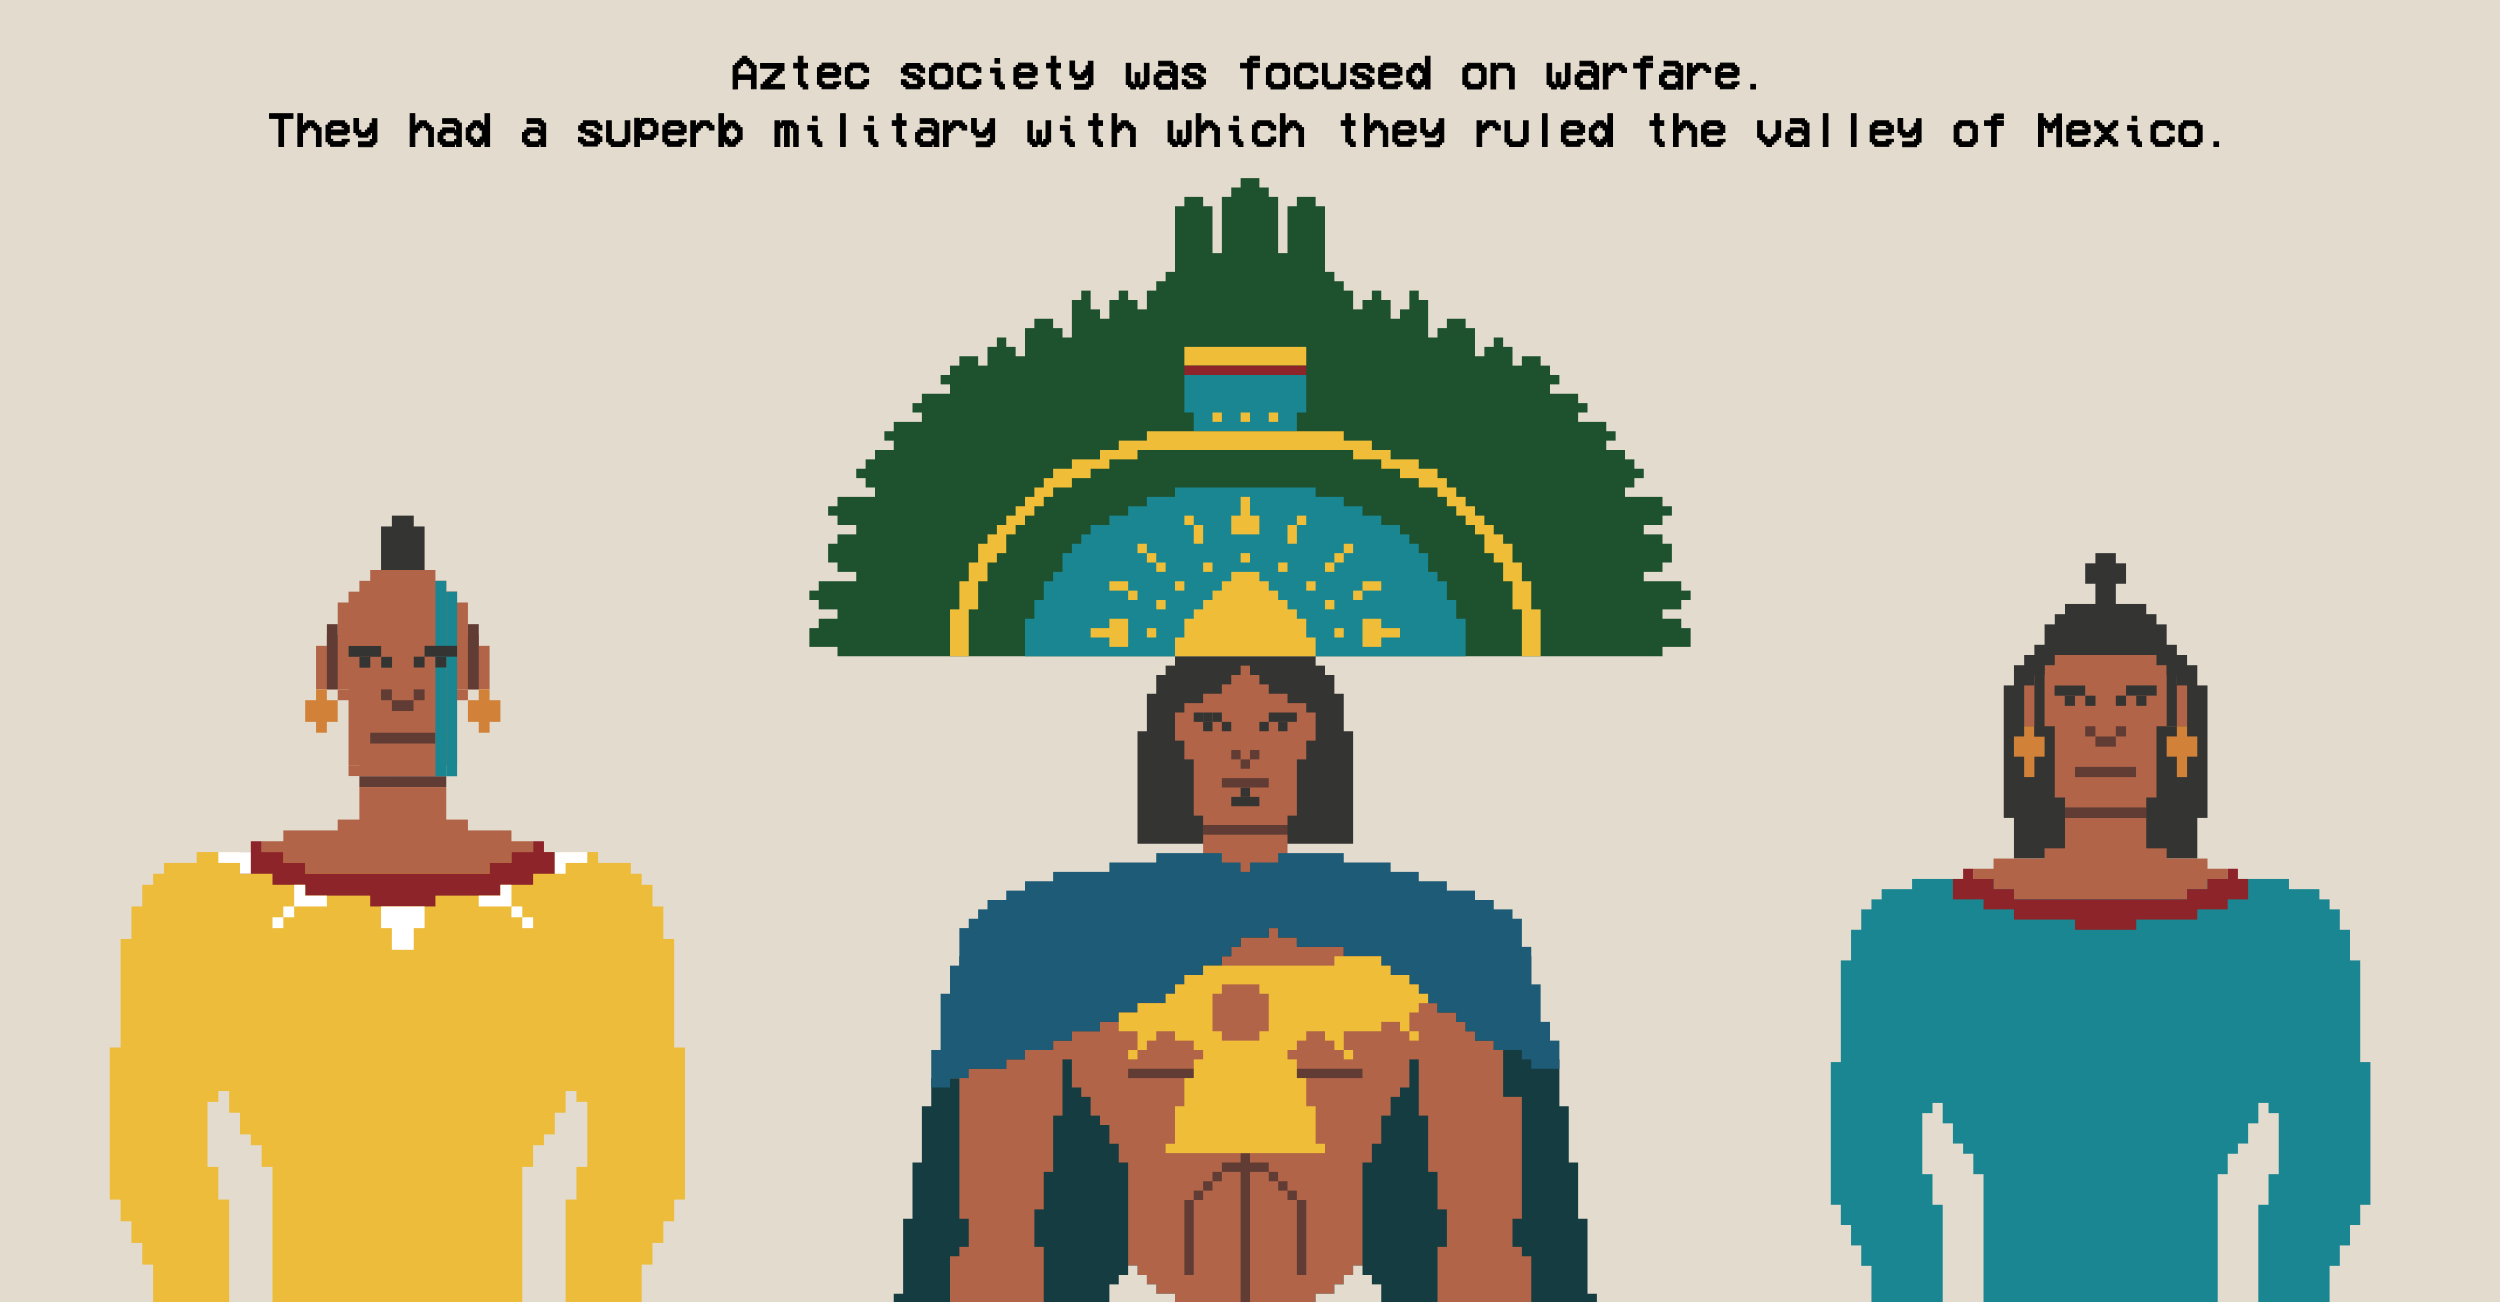 <?xml version="1.0" encoding="utf-8"?>
<!-- Generator: Adobe Illustrator 25.2.3, SVG Export Plug-In . SVG Version: 6.00 Build 0)  -->
<svg version="1.1" xmlns="http://www.w3.org/2000/svg" xmlns:xlink="http://www.w3.org/1999/xlink" x="0px" y="0px"
	 viewBox="0 0 1200 625" style="enable-background:new 0 0 1200 625;" xml:space="preserve">
<style type="text/css">
	.st0{opacity:0.41;}
	.st1{opacity:0.46;}
	.st2{fill:#A8B4A5;}
	.st3{fill:#D18238;}
	.st4{fill:#DD5832;}
	.st5{fill:#EFBD38;}
	.st6{fill:#E3DBCE;}
	.st7{fill:#D9CEB8;}
	.st8{fill:#343533;}
	.st9{fill:#B16447;}
	.st10{fill:#BAB1A1;}
	.st11{fill:#1D5B76;}
	.st12{fill:#8C2429;}
	.st13{fill:#77736A;}
	.st14{fill:#198691;}
	.st15{fill:#613C34;}
	.st16{fill:#EDBC3A;}
	.st17{fill:#FFFFFF;}
	.st18{clip-path:url(#SVGID_2_);fill:#E3DBCE;}
	.st19{clip-path:url(#SVGID_2_);fill:#B16447;}
	.st20{clip-path:url(#SVGID_2_);}
	.st21{fill:#153C41;}
	.st22{fill:#1E512E;}
	.st23{clip-path:url(#SVGID_2_);fill:#613C34;}
	.st24{fill:#41B5B1;}
	.st25{fill:#633D34;}
	.st26{fill:#BE2830;}
	.st27{fill:#E3963A;}
	.st28{clip-path:url(#SVGID_4_);}
	.st29{fill:#9CA051;}
	.st30{fill:#314C2C;}
	.st31{fill:#BF3E3B;}
	.st32{stroke:#000000;stroke-width:0.5;stroke-miterlimit:10;}
	.st33{fill:#38874B;}
	.st34{fill:#296D3C;}
</style>
<g id="Layer_1">
</g>
<g id="Layer_5">
</g>
<g id="Layer_2">
</g>
<g id="Layer_3">
	<g>
		<defs>
			<rect id="SVGID_1_" x="-0.5" width="1201.5" height="625.5"/>
		</defs>
		<clipPath id="SVGID_2_">
			<use xlink:href="#SVGID_1_"  style="overflow:visible;"/>
		</clipPath>
		<rect class="st18" width="1200" height="625"/>
		<rect x="710.5" y="467.5" class="st19" width="9" height="36"/>
		<g class="st20">
			<polygon class="st21" points="762,621 762,585 757.5,585 757.5,558 753,558 753,531 748.5,531 748.5,526.5 748.5,517.5 
				748.5,508.5 735,508.5 735,459 699,459 699,445.5 496.5,445.5 496.5,459 460.5,459 460.5,517.5 451.5,517.5 447,517.5 447,531 
				442.5,531 442.5,558 438,558 438,585 433.5,585 433.5,621 429,621 429,639 429,661.5 433.5,661.5 438,661.5 442.5,661.5 
				447,661.5 451.5,661.5 541.5,661.5 564,661.5 631.5,661.5 649.5,661.5 744,661.5 748.5,661.5 753,661.5 757.5,661.5 762,661.5 
				766.5,661.5 766.5,639 766.5,621 			"/>
			<polygon class="st9" points="730.5,603 730.5,598.5 726,598.5 726,585 730.5,585 730.5,526.5 726,526.5 721.5,526.5 721.5,504 
				717,504 717,499.5 708,499.5 708,495 703.5,495 703.5,490.5 699,490.5 699,486 690,486 690,481.5 685.5,481.5 685.5,477 681,477 
				681,472.5 676.5,472.5 676.5,468 667.5,468 667.5,463.5 663,463.5 663,459 645,459 645,454.5 622.5,454.5 622.5,450 613.5,450 
				613.5,445.5 609,445.5 609,450 600,450 595.5,450 595.5,454.5 591,454.5 591,459 586.5,459 586.5,463.5 582,463.5 577.5,463.5 
				577.5,468 573,468 568.5,468 568.5,472.5 564,472.5 564,477 559.5,477 559.5,481.5 555,481.5 550.5,481.5 546,481.5 546,486 
				541.5,486 537,486 537,490.5 532.5,490.5 528,490.5 528,495 523.5,495 519,495 514.5,495 514.5,499.5 505.5,499.5 505.5,504 
				501,504 496.5,504 492,504 492,508.5 487.5,508.5 483,508.5 483,513 478.5,513 474,513 469.5,513 465,513 460.5,513 460.5,526.5 
				460.5,535.5 460.5,585 465,585 465,598.5 460.5,598.5 460.5,603 456,603 456,652.5 456,657 456,661.5 496.5,661.5 496.5,657 
				496.5,652.5 496.5,648 501,648 501,598.5 496.5,598.5 496.5,585 496.5,580.5 501,580.5 501,562.5 505.5,562.5 505.5,535.5 
				510,535.5 510,531 510,522 510,517.5 510,508.5 514.5,508.5 514.5,517.5 514.5,522 519,522 519,526.5 523.5,526.5 523.5,531 
				523.5,535.5 528,535.5 528,540 532.5,540 532.5,544.5 532.5,549 537,549 537,553.5 537,558 541.5,558 541.5,607.5 546,607.5 
				546,612 550.5,612 550.5,616.5 555,616.5 555,621 564,621 564,625.5 568.5,625.5 568.5,630 573,630 573,634.5 627,634.5 627,630 
				631.5,630 631.5,625.5 631.5,621 640.5,621 640.5,616.5 645,616.5 645,612 649.5,612 649.5,607.5 654,607.5 654,558 658.5,558 
				658.5,553.5 658.5,549 663,549 663,544.5 663,540 663,535.5 667.5,535.5 667.5,531 667.5,526.5 672,526.5 672,522 676.5,522 
				676.5,517.5 676.5,508.5 681,508.5 681,517.5 681,522 681,531 681,535.5 685.5,535.5 685.5,562.5 690,562.5 690,580.5 
				694.5,580.5 694.5,585 694.5,598.5 690,598.5 690,648 694.5,648 694.5,652.5 694.5,657 694.5,661.5 735,661.5 735,657 735,652.5 
				735,603 			"/>
			<polygon class="st22" points="807,292.5 807,288 811.5,288 811.5,283.5 807,283.5 807,279 789,279 789,274.5 798,274.5 798,270 
				802.5,270 802.5,265.5 802.5,261 798,261 798,256.5 789,256.5 789,252 798,252 798,247.5 802.5,247.5 802.5,243 798,243 
				798,238.5 793.5,238.5 789,238.5 780,238.5 780,234 784.5,234 784.5,229.5 789,229.5 789,225 784.5,225 784.5,220.5 780,220.5 
				780,216 771,216 771,211.5 775.5,211.5 775.5,207 771,207 771,202.5 766.5,202.5 762,202.5 757.5,202.5 757.5,198 762,198 
				762,193.5 757.5,193.5 757.5,189 748.5,189 744,189 744,184.5 748.5,184.5 748.5,180 744,180 744,175.5 739.5,175.5 739.5,171 
				735,171 730.5,171 730.5,175.5 726,175.5 726,166.5 721.5,166.5 721.5,162 717,162 717,166.5 712.5,166.5 712.5,171 708,171 
				708,166.5 708,157.5 703.5,157.5 703.5,153 699,153 694.5,153 694.5,157.5 690,157.5 690,162 685.5,162 685.5,153 685.5,148.5 
				685.5,144 681,144 681,139.5 676.5,139.5 676.5,148.5 672,148.5 672,153 667.5,153 667.5,144 663,144 663,139.5 658.5,139.5 
				658.5,144 654,144 654,148.5 649.5,148.5 649.5,139.5 645,139.5 645,135 640.5,135 640.5,130.5 636,130.5 636,99 631.5,99 
				631.5,94.5 627,94.5 622.5,94.5 622.5,99 618,99 618,103.5 618,108 618,121.5 613.5,121.5 613.5,94.5 609,94.5 609,90 604.5,90 
				604.5,85.5 600,85.5 595.5,85.5 595.5,90 591,90 591,94.5 586.5,94.5 586.5,121.5 582,121.5 582,108 582,103.5 582,99 577.5,99 
				577.5,94.5 573,94.5 568.5,94.5 568.5,99 564,99 564,130.5 559.5,130.5 559.5,135 555,135 555,139.5 550.5,139.5 550.5,148.5 
				546,148.5 546,144 541.5,144 541.5,139.5 537,139.5 537,144 532.5,144 532.5,153 528,153 528,148.5 523.5,148.5 523.5,139.5 
				519,139.5 519,144 514.5,144 514.5,148.5 514.5,153 514.5,162 510,162 510,157.5 505.5,157.5 505.5,153 501,153 496.5,153 
				496.5,157.5 492,157.5 492,166.5 492,171 487.5,171 487.5,166.5 483,166.5 483,162 478.5,162 478.5,166.5 474,166.5 474,175.5 
				469.5,175.5 469.5,171 465,171 460.5,171 460.5,175.5 456,175.5 456,180 451.5,180 451.5,184.5 456,184.5 456,189 451.5,189 
				442.5,189 442.5,193.5 438,193.5 438,198 442.5,198 442.5,202.5 438,202.5 433.5,202.5 429,202.5 429,207 424.5,207 424.5,211.5 
				429,211.5 429,216 420,216 420,220.5 415.5,220.5 415.5,225 411,225 411,229.5 415.5,229.5 415.5,234 420,234 420,238.5 
				411,238.5 406.5,238.5 402,238.5 402,243 397.5,243 397.5,247.5 402,247.5 402,252 411,252 411,256.5 402,256.5 402,261 
				397.5,261 397.5,265.5 397.5,270 402,270 402,274.5 411,274.5 411,279 393,279 393,283.5 388.5,283.5 388.5,288 393,288 
				393,292.5 402,292.5 402,297 393,297 393,301.5 388.5,301.5 388.5,306 388.5,310.5 402,310.5 402,315 519,315 546,315 600,315 
				654,315 681,315 798,315 798,310.5 811.5,310.5 811.5,306 811.5,301.5 807,301.5 807,297 798,297 798,292.5 			"/>
			<polygon class="st14" points="699,297 699,288 694.5,288 694.5,283.5 694.5,279 690,279 690,274.5 685.5,274.5 685.5,265.5 
				681,265.5 681,261 676.5,261 676.5,256.5 672,256.5 672,252 663,252 663,247.5 658.5,247.5 654,247.5 654,243 645,243 645,238.5 
				631.5,238.5 631.5,234 622.5,234 618,234 600,234 595.5,234 577.5,234 573,234 564,234 564,238.5 550.5,238.5 550.5,243 
				541.5,243 541.5,247.5 537,247.5 532.5,247.5 532.5,252 523.5,252 523.5,256.5 519,256.5 519,261 514.5,261 514.5,265.5 
				510,265.5 510,274.5 505.5,274.5 505.5,279 501,279 501,283.5 501,288 496.5,288 496.5,297 492,297 492,306 492,310.5 492,315 
				595.5,315 600,315 703.5,315 703.5,310.5 703.5,306 703.5,297 			"/>
			<polygon class="st8" points="645,351 645,333 640.5,333 640.5,324 636,324 636,319.5 631.5,319.5 631.5,315 600,315 595.5,315 
				564,315 564,319.5 559.5,319.5 559.5,324 555,324 555,333 550.5,333 550.5,351 546,351 546,360 546,369 546,405 550.5,405 
				555,405 631.5,405 645,405 649.5,405 649.5,369 649.5,360 649.5,351 			"/>
			<rect x="577.5" y="400.5" class="st9" width="40.5" height="31.5"/>
			<polygon class="st9" points="627,342 627,337.5 622.5,337.5 618,337.5 618,333 609,333 609,328.5 604.5,328.5 604.5,324 600,324 
				600,319.5 595.5,319.5 595.5,324 591,324 591,328.5 586.5,328.5 586.5,333 577.5,333 577.5,337.5 573,337.5 568.5,337.5 
				568.5,342 564,342 564,355.5 568.5,355.5 568.5,364.5 573,364.5 573,391.5 577.5,391.5 577.5,396 618,396 618,391.5 622.5,391.5 
				622.5,364.5 627,364.5 627,355.5 631.5,355.5 631.5,342 			"/>
			<rect x="577.5" y="346.5" class="st8" width="4.5" height="4.5"/>
			<rect x="573" y="342" class="st8" width="4.5" height="4.5"/>
			<rect x="582" y="342" class="st8" width="4.5" height="4.5"/>
			<rect x="586.5" y="346.5" class="st8" width="4.5" height="4.5"/>
			<rect x="577.5" y="342" class="st8" width="4.5" height="4.5"/>
			<rect x="604.5" y="346.5" class="st8" width="4.5" height="4.5"/>
			<rect x="609" y="342" class="st8" width="13.5" height="4.5"/>
			<rect x="613.5" y="346.5" class="st8" width="4.5" height="4.5"/>
			<rect x="591" y="382.5" class="st8" width="13.5" height="4.5"/>
			<rect x="595.5" y="378" class="st8" width="4.5" height="4.5"/>
			<rect x="586.5" y="373.5" class="st15" width="22.5" height="4.5"/>
			<rect x="591" y="360" class="st15" width="4.5" height="4.5"/>
			<rect x="595.5" y="364.5" class="st15" width="4.5" height="4.5"/>
			<rect x="600" y="360" class="st15" width="4.5" height="4.5"/>
			<g>
				<rect x="564" y="279" class="st5" width="4.5" height="4.5"/>
				<rect x="550.5" y="301.5" class="st5" width="4.5" height="4.5"/>
				<polygon class="st5" points="532.5,301.5 523.5,301.5 523.5,306 532.5,306 532.5,310.5 541.5,310.5 541.5,297 532.5,297 				"/>
				<rect x="555" y="288" class="st5" width="4.5" height="4.5"/>
				<rect x="577.5" y="270" class="st5" width="4.5" height="4.5"/>
				<rect x="541.5" y="283.5" class="st5" width="4.5" height="4.5"/>
				<polygon class="st5" points="537,279 532.5,279 532.5,283.5 537,283.5 541.5,283.5 541.5,279 				"/>
				<rect x="546" y="261" class="st5" width="4.5" height="4.5"/>
				<rect x="550.5" y="265.5" class="st5" width="4.5" height="4.5"/>
				<rect x="555" y="270" class="st5" width="4.5" height="4.5"/>
				<polygon class="st5" points="573,261 577.5,261 577.5,256.5 577.5,252 573,252 573,256.5 				"/>
				<polygon class="st5" points="627,301.5 627,297 622.5,297 622.5,292.5 618,292.5 618,288 613.5,288 613.5,283.5 609,283.5 
					609,279 604.5,279 604.5,274.5 600,274.5 595.5,274.5 591,274.5 591,279 586.5,279 586.5,283.5 582,283.5 582,288 577.5,288 
					577.5,292.5 573,292.5 573,297 568.5,297 568.5,301.5 568.5,306 564,306 564,315 631.5,315 631.5,306 627,306 				"/>
				<rect x="595.5" y="265.5" class="st5" width="4.5" height="4.5"/>
				<polygon class="st5" points="600,256.5 604.5,256.5 604.5,252 604.5,247.5 600,247.5 600,238.5 595.5,238.5 595.5,247.5 
					591,247.5 591,252 591,256.5 595.5,256.5 				"/>
				<rect x="568.5" y="247.5" class="st5" width="4.5" height="4.5"/>
				<rect x="622.5" y="247.5" class="st5" width="4.5" height="4.5"/>
				<rect x="627" y="279" class="st5" width="4.5" height="4.5"/>
				<rect x="640.5" y="301.5" class="st5" width="4.5" height="4.5"/>
				<polygon class="st5" points="663,301.5 663,297 654,297 654,310.5 663,310.5 663,306 672,306 672,301.5 				"/>
				<rect x="636" y="288" class="st5" width="4.5" height="4.5"/>
				<rect x="613.5" y="270" class="st5" width="4.5" height="4.5"/>
				<rect x="649.5" y="283.5" class="st5" width="4.5" height="4.5"/>
				<polygon class="st5" points="663,283.5 663,279 658.5,279 654,279 654,283.5 658.5,283.5 				"/>
				<rect x="645" y="261" class="st5" width="4.5" height="4.5"/>
				<rect x="640.5" y="265.5" class="st5" width="4.5" height="4.5"/>
				<rect x="636" y="270" class="st5" width="4.5" height="4.5"/>
				<polygon class="st5" points="622.5,256.5 622.5,252 618,252 618,256.5 618,261 622.5,261 				"/>
			</g>
			<polygon class="st14" points="568.5,180 568.5,198 573,198 573,207 622.5,207 622.5,198 627,198 627,180 			"/>
			<rect x="582" y="198" class="st5" width="4.5" height="4.5"/>
			<rect x="595.5" y="198" class="st5" width="4.5" height="4.5"/>
			<rect x="609" y="198" class="st5" width="4.5" height="4.5"/>
			<rect x="568.5" y="166.5" class="st5" width="58.5" height="9"/>
			<rect x="568.5" y="175.5" class="st12" width="58.5" height="4.5"/>
			<polygon class="st5" points="735,292.5 735,283.5 735,279 730.5,279 730.5,270 726,270 726,265.5 726,261 721.5,261 721.5,256.5 
				717,256.5 717,252 712.5,252 712.5,247.5 708,247.5 708,243 703.5,243 703.5,238.5 699,238.5 699,234 694.5,234 694.5,229.5 
				690,229.5 690,225 685.5,225 681,225 681,220.5 667.5,220.5 667.5,216 658.5,216 658.5,211.5 645,211.5 645,207 636,207 627,207 
				622.5,207 613.5,207 582,207 573,207 568.5,207 559.5,207 550.5,207 550.5,211.5 537,211.5 537,216 528,216 528,220.5 
				514.5,220.5 514.5,225 510,225 505.5,225 505.5,229.5 501,229.5 501,234 496.5,234 496.5,238.5 492,238.5 492,243 487.5,243 
				487.5,247.5 483,247.5 483,252 478.5,252 478.5,256.5 474,256.5 474,261 469.5,261 469.5,265.5 469.5,270 465,270 465,279 
				460.5,279 460.5,283.5 460.5,292.5 456,292.5 456,297 456,315 460.5,315 465,315 465,306 465,292.5 469.5,292.5 469.5,288 
				469.5,283.5 469.5,279 474,279 474,270 478.5,270 478.5,265.5 483,265.5 483,256.5 487.5,256.5 487.5,252 492,252 492,247.5 
				496.5,247.5 496.5,243 501,243 501,238.5 505.5,238.5 505.5,234 510,234 514.5,234 514.5,229.5 523.5,229.5 523.5,225 532.5,225 
				532.5,220.5 546,220.5 546,216 564,216 573,216 622.5,216 631.5,216 649.5,216 649.5,220.5 663,220.5 663,225 672,225 672,229.5 
				681,229.5 681,234 685.5,234 690,234 690,238.5 694.5,238.5 694.5,243 699,243 699,247.5 703.5,247.5 703.5,252 708,252 
				708,256.5 712.5,256.5 712.5,265.5 717,265.5 717,270 721.5,270 721.5,279 726,279 726,283.5 726,288 726,292.5 730.5,292.5 
				730.5,306 730.5,315 735,315 739.5,315 739.5,297 739.5,292.5 			"/>
			<g>
				<rect x="609" y="562.5" class="st15" width="4.5" height="4.5"/>
				<rect x="613.5" y="567" class="st15" width="4.5" height="4.5"/>
				<rect x="618" y="571.5" class="st15" width="4.5" height="4.5"/>
				<rect x="622.5" y="576" class="st15" width="4.5" height="36"/>
				<polygon class="st15" points="600,558 600,553.5 595.5,553.5 595.5,558 586.5,558 586.5,562.5 595.5,562.5 595.5,634.5 
					600,634.5 600,562.5 609,562.5 609,558 				"/>
				<rect x="582" y="562.5" class="st15" width="4.5" height="4.5"/>
				<rect x="577.5" y="567" class="st15" width="4.5" height="4.5"/>
				<rect x="573" y="571.5" class="st15" width="4.5" height="4.5"/>
				<rect x="568.5" y="576" class="st15" width="4.5" height="36"/>
			</g>
			<rect x="541.5" y="513" class="st15" width="112.5" height="4.5"/>
			<polygon class="st11" points="744,499.5 744,490.5 739.5,490.5 739.5,472.5 735,472.5 735,454.5 730.5,454.5 730.5,450 
				730.5,441 726,441 726,436.5 721.5,436.5 717,436.5 717,432 708,432 708,427.5 694.5,427.5 694.5,423 681,423 681,418.5 
				667.5,418.5 667.5,414 649.5,414 645,414 645,409.5 613.5,409.5 613.5,414 600,414 600,418.5 595.5,418.5 595.5,414 586.5,414 
				586.5,409.5 555,409.5 555,414 532.5,414 532.5,418.5 505.5,418.5 505.5,423 492,423 492,427.5 483,427.5 483,432 474,432 
				474,436.5 469.5,436.5 469.5,441 465,441 465,445.5 460.5,445.5 460.5,463.5 456,463.5 456,477 451.5,477 451.5,504 447,504 
				447,522 451.5,522 456,522 456,517.5 460.5,517.5 465,517.5 465,513 469.5,513 474,513 478.5,513 483,513 483,508.5 487.5,508.5 
				492,508.5 492,504 496.5,504 501,504 505.5,504 505.5,499.5 514.5,499.5 514.5,495 519,495 523.5,495 528,495 528,490.5 
				532.5,490.5 537,490.5 537,486 541.5,486 546,486 546,481.5 550.5,481.5 555,481.5 559.5,481.5 559.5,477 564,477 564,472.5 
				568.5,472.5 568.5,468 573,468 577.5,468 577.5,463.5 582,463.5 586.5,463.5 586.5,459 591,459 591,454.5 595.5,454.5 595.5,450 
				600,450 609,450 609,445.5 613.5,445.5 613.5,450 622.5,450 622.5,454.5 645,454.5 645,459 663,459 663,463.5 667.5,463.5 
				667.5,468 676.5,468 676.5,472.5 681,472.5 681,477 685.5,477 685.5,481.5 690,481.5 690,486 699,486 699,490.5 703.5,490.5 
				703.5,495 708,495 708,499.5 717,499.5 717,504 726,504 730.5,504 730.5,508.5 735,508.5 735,513 739.5,513 744,513 748.5,513 
				748.5,499.5 			"/>
			<g>
				<rect x="541.5" y="504" class="st5" width="4.5" height="4.5"/>
				<rect x="645" y="504" class="st5" width="4.5" height="4.5"/>
				<rect x="676.5" y="495" class="st5" width="4.5" height="4.5"/>
				<path class="st5" d="M685.5,477H681v-4.5h-4.5V468H672h-4.5v-4.5H663V459h-22.5v4.5h-18h-45v4.5h-9v4.5H564v4.5h-4.5v4.5h-9H546
					v4.5h-9v9h9v9h4.5v-4.5h4.5V495h9v4.5h9v4.5h4.5v4.5H573v9h-4.5V531H564v18h-4.5v4.5h4.5h9h4.5h4.5h36h13.5h4.5V549h-4.5v-18
					H627v-13.5h-4.5v-9H618V504h4.5v-4.5h4.5V495h9v4.5h4.5v4.5h4.5v-4.5V495h9h9v-4.5h4.5h4.5v4.5h4.5v-9h4.5v-4.5h4.5V477z
					 M582,495v-18h4.5v-4.5h18v4.5h4.5v18h-4.5v4.5h-18V495H582z"/>
			</g>
			<polygon class="st6" points="667.5,639 667.5,630 663,630 663,616.5 658.5,616.5 658.5,612 654,612 654,607.5 649.5,607.5 
				649.5,612 645,612 645,616.5 640.5,616.5 640.5,621 631.5,621 631.5,625.5 627,625.5 627,630 622.5,630 622.5,634.5 573,634.5 
				573,630 568.5,630 568.5,625.5 564,625.5 564,621 555,621 555,616.5 550.5,616.5 550.5,612 546,612 546,607.5 541.5,607.5 
				541.5,612 537,612 537,616.5 532.5,616.5 532.5,630 528,630 528,639 523.5,639 523.5,657 523.5,661.5 528,661.5 541.5,661.5 
				550.5,661.5 555,661.5 640.5,661.5 645,661.5 654,661.5 667.5,661.5 672,661.5 672,657 672,639 			"/>
		</g>
		<g class="st20">
			<polygon class="st14" points="1132.9,509.8 1132.9,461 1128,461 1128,446.3 1123.1,446.3 1123.1,436.5 1118.2,436.5 
				1118.2,431.7 1113.3,431.7 1113.3,426.8 1098.7,426.8 1098.7,421.9 1079.1,421.9 1069.3,421.9 1064.5,421.9 956.9,421.9 
				947.2,421.9 937.4,421.9 917.8,421.9 917.8,426.8 903.2,426.8 903.2,431.7 898.3,431.7 898.3,436.5 893.4,436.5 893.4,446.3 
				888.5,446.3 888.5,461 883.6,461 883.6,509.8 878.8,509.8 878.8,578.3 883.6,578.3 883.6,588 888.5,588 888.5,592.9 888.5,597.8 
				893.4,597.8 893.4,607.6 898.3,607.6 898.3,632 903.2,632 903.2,636.9 903.2,641.8 932.5,641.8 932.5,636.9 932.5,597.8 
				932.5,592.9 932.5,578.3 927.6,578.3 927.6,563.6 922.7,563.6 922.7,534.3 927.6,534.3 927.6,529.4 932.5,529.4 932.5,534.3 
				932.5,539.2 937.4,539.2 937.4,548.9 942.3,548.9 942.3,553.8 947.2,553.8 947.2,563.6 952.1,563.6 952.1,578.3 952.1,627.1 
				1064.5,627.1 1064.5,578.3 1064.5,563.6 1069.3,563.6 1069.3,553.8 1074.2,553.8 1074.2,548.9 1079.1,548.9 1079.1,539.2 
				1084,539.2 1084,534.3 1084,529.4 1088.9,529.4 1088.9,534.3 1093.8,534.3 1093.8,563.6 1088.9,563.6 1088.9,578.3 1084,578.3 
				1084,592.9 1084,597.8 1084,636.9 1084,641.8 1113.3,641.8 1113.3,636.9 1113.3,632 1118.2,632 1118.2,607.6 1123.1,607.6 
				1123.1,597.8 1128,597.8 1128,592.9 1128,588 1132.9,588 1132.9,578.3 1137.8,578.3 1137.8,509.8 			"/>
			<polygon class="st8" points="1054.7,329 1054.7,319.3 1049.8,319.3 1049.8,314.4 1044.9,314.4 1044.9,309.5 1040,309.5 
				1040,304.6 1040,299.7 1035.1,299.7 1035.1,294.8 1030.2,294.8 1030.2,289.9 1015.6,289.9 1015.6,280.2 1020.5,280.2 
				1020.5,270.4 1015.6,270.4 1015.6,265.5 1005.8,265.5 1005.8,270.4 1000.9,270.4 1000.9,280.2 1005.8,280.2 1005.8,289.9 
				991.2,289.9 991.2,294.8 986.3,294.8 986.3,299.7 981.4,299.7 981.4,304.6 981.4,309.5 976.5,309.5 976.5,314.4 971.6,314.4 
				971.6,319.3 966.7,319.3 966.7,329 961.8,329 961.8,392.6 966.7,392.6 966.7,412.1 971.6,412.1 1005.8,412.1 1015.6,412.1 
				1049.8,412.1 1054.7,412.1 1054.7,392.6 1059.6,392.6 1059.6,329 			"/>
			<polygon class="st9" points="1044.9,329 1044.9,324.1 1040,324.1 1040,319.3 1035.1,319.3 1035.1,314.4 986.3,314.4 986.3,319.3 
				981.4,319.3 981.4,324.1 976.5,324.1 976.5,329 971.6,329 971.6,348.6 976.5,348.6 986.3,348.6 986.3,382.8 991.2,382.8 
				991.2,387.7 996,387.7 1005.8,387.7 1015.6,387.7 1025.4,387.7 1030.2,387.7 1030.2,382.8 1035.1,382.8 1035.1,348.6 
				1044.9,348.6 1049.8,348.6 1049.8,329 			"/>
			<polygon class="st9" points="1059.6,417 1059.6,412.1 1040,412.1 1040,407.2 1030.2,407.2 1030.2,392.6 991.2,392.6 991.2,407.2 
				981.4,407.2 981.4,412.1 956.9,412.1 956.9,417 947.2,417 947.2,421.9 956.9,421.9 956.9,426.8 966.7,426.8 966.7,431.7 
				1049.8,431.7 1049.8,426.8 1059.6,426.8 1059.6,421.9 1069.3,421.9 1069.3,417 			"/>
			<polygon class="st12" points="1074.2,421.9 1074.2,417 1069.3,417 1069.3,421.9 1059.6,421.9 1059.6,426.8 1049.8,426.8 
				1049.8,431.7 966.7,431.7 966.7,426.8 956.9,426.8 956.9,421.9 947.2,421.9 947.2,417 942.3,417 942.3,421.9 937.4,421.9 
				937.4,426.8 937.4,431.7 952.1,431.7 952.1,436.5 966.7,436.5 966.7,441.4 996,441.4 996,446.3 1025.4,446.3 1025.4,441.4 
				1054.7,441.4 1054.7,436.5 1069.3,436.5 1069.3,431.7 1079.1,431.7 1079.1,426.8 1079.1,421.9 			"/>
			<rect x="1015.6" y="333.9" class="st8" width="4.9" height="4.9"/>
			<rect x="1020.5" y="329" class="st8" width="14.7" height="4.9"/>
			<rect x="1025.4" y="333.9" class="st8" width="4.9" height="4.9"/>
			
				<rect x="1000.9" y="333.9" transform="matrix(-1 -4.466706e-11 4.466706e-11 -1 2006.736 672.717)" class="st8" width="4.9" height="4.9"/>
			
				<rect x="986.3" y="329" transform="matrix(-1 -4.479140e-11 4.479140e-11 -1 1987.189 662.943)" class="st8" width="14.7" height="4.9"/>
			
				<rect x="991.2" y="333.9" transform="matrix(-1 -4.466706e-11 4.466706e-11 -1 1987.189 672.717)" class="st8" width="4.9" height="4.9"/>
			<rect x="1005.8" y="353.5" class="st15" width="9.8" height="4.9"/>
			<rect x="1015.6" y="348.6" class="st15" width="4.9" height="4.9"/>
			<rect x="1000.9" y="348.6" class="st15" width="4.9" height="4.9"/>
			<rect x="996" y="368.1" class="st15" width="29.3" height="4.9"/>
			<polygon class="st3" points="981.4,353.5 976.5,353.5 976.5,348.6 971.6,348.6 971.6,353.5 966.7,353.5 966.7,363.2 971.6,363.2 
				971.6,373 976.5,373 976.5,363.2 981.4,363.2 			"/>
			<polygon class="st3" points="1054.7,353.5 1049.8,353.5 1049.8,348.6 1044.9,348.6 1044.9,353.5 1040,353.5 1040,363.2 
				1044.9,363.2 1044.9,373 1049.8,373 1049.8,363.2 1054.7,363.2 			"/>
			<rect x="976.5" y="319.3" class="st8" width="4.9" height="34.2"/>
			<rect x="1040" y="314.4" class="st8" width="4.9" height="34.2"/>
		</g>
		<g class="st20">
			<polygon class="st9" points="229.8,310 229.8,304.8 224.6,304.8 224.6,299.6 224.6,289.2 219.4,289.2 219.4,284 214.2,284 
				214.2,278.8 209,278.8 209,273.6 177.7,273.6 177.7,278.8 172.5,278.8 172.5,284 167.3,284 167.3,289.2 162.1,289.2 162.1,299.6 
				162.1,304.8 156.9,304.8 156.9,310 151.7,310 151.7,330.9 156.9,330.9 167.3,330.9 167.3,367.3 172.5,367.3 172.5,372.6 
				177.7,372.6 188.1,372.6 198.6,372.6 209,372.6 214.2,372.6 214.2,367.3 219.4,367.3 219.4,330.9 229.8,330.9 235,330.9 235,310 
							"/>
			<rect x="162.1" y="330.9" class="st9" width="62.5" height="5.2"/>
			<rect x="172.5" y="372.6" class="st15" width="41.7" height="5.2"/>
			<polygon class="st16" points="323.6,502.8 323.6,450.7 318.4,450.7 318.4,435.1 313.2,435.1 313.2,424.7 308,424.7 308,419.4 
				302.8,419.4 302.8,414.2 287.1,414.2 287.1,409 266.3,409 255.9,409 250.7,409 136,409 125.6,409 115.2,409 94.4,409 94.4,414.2 
				78.7,414.2 78.7,419.4 73.5,419.4 73.5,424.7 68.3,424.7 68.3,435.1 63.1,435.1 63.1,450.7 57.9,450.7 57.9,502.8 52.7,502.8 
				52.7,575.8 57.9,575.8 57.9,586.2 63.1,586.2 63.1,591.4 63.1,596.6 68.3,596.6 68.3,607 73.5,607 73.5,633.1 78.7,633.1 
				78.7,638.3 78.7,643.5 110,643.5 110,638.3 110,596.6 110,591.4 110,575.8 104.8,575.8 104.8,560.1 99.6,560.1 99.6,528.9 
				104.8,528.9 104.8,523.7 110,523.7 110,528.9 110,534.1 115.2,534.1 115.2,544.5 120.4,544.5 120.4,549.7 125.6,549.7 
				125.6,560.1 130.8,560.1 130.8,575.8 130.8,627.9 250.7,627.9 250.7,575.8 250.7,560.1 255.9,560.1 255.9,549.7 261.1,549.7 
				261.1,544.5 266.3,544.5 266.3,534.1 271.5,534.1 271.5,528.9 271.5,523.7 276.7,523.7 276.7,528.9 281.9,528.9 281.9,560.1 
				276.7,560.1 276.7,575.8 271.5,575.8 271.5,591.4 271.5,596.6 271.5,638.3 271.5,643.5 302.8,643.5 302.8,638.3 302.8,633.1 
				308,633.1 308,607 313.2,607 313.2,596.6 318.4,596.6 318.4,591.4 318.4,586.2 323.6,586.2 323.6,575.8 328.8,575.8 328.8,502.8 
							"/>
			<polygon class="st9" points="245.5,403.8 245.5,398.6 224.6,398.6 224.6,393.4 214.2,393.4 214.2,377.8 172.5,377.8 172.5,393.4 
				162.1,393.4 162.1,398.6 136,398.6 136,403.8 125.6,403.8 125.6,409 136,409 136,414.2 146.5,414.2 146.5,419.4 235,419.4 
				235,414.2 245.5,414.2 245.5,409 255.9,409 255.9,403.8 			"/>
			<polygon class="st12" points="261.1,409 261.1,403.8 255.9,403.8 255.9,409 245.5,409 245.5,414.2 235,414.2 235,419.4 
				146.5,419.4 146.5,414.2 136,414.2 136,409 125.6,409 125.6,403.8 120.4,403.8 120.4,409 115.2,409 115.2,414.2 115.2,419.4 
				130.8,419.4 130.8,424.7 146.5,424.7 146.5,429.9 177.7,429.9 177.7,435.1 209,435.1 209,429.9 240.2,429.9 240.2,424.7 
				255.9,424.7 255.9,419.4 266.3,419.4 266.3,414.2 266.3,409 			"/>
			
				<rect x="182.9" y="315.2" transform="matrix(-1 -4.503388e-11 4.503388e-11 -1 371.079 635.684)" class="st8" width="5.2" height="5.2"/>
			
				<rect x="167.3" y="310" transform="matrix(-1 -4.480117e-11 4.480117e-11 -1 350.237 625.263)" class="st8" width="15.6" height="5.2"/>
			
				<rect x="172.5" y="315.2" transform="matrix(-1 -4.468482e-11 4.468482e-11 -1 350.237 635.684)" class="st8" width="5.2" height="5.2"/>
			<rect x="188.1" y="336.1" class="st15" width="10.4" height="5.2"/>
			<rect x="198.6" y="330.9" class="st15" width="5.2" height="5.2"/>
			<rect x="182.9" y="330.9" class="st15" width="5.2" height="5.2"/>
			<rect x="177.7" y="351.7" class="st15" width="31.3" height="5.2"/>
			<polygon class="st3" points="162.1,336.1 156.9,336.1 156.9,330.9 151.7,330.9 151.7,336.1 146.5,336.1 146.5,346.5 151.7,346.5 
				151.7,351.7 156.9,351.7 156.9,346.5 162.1,346.5 			"/>
			<polygon class="st3" points="240.2,336.1 235,336.1 235,330.9 229.8,330.9 229.8,336.1 224.6,336.1 224.6,346.5 229.8,346.5 
				229.8,351.7 235,351.7 235,346.5 240.2,346.5 			"/>
			<rect x="156.9" y="299.6" class="st15" width="5.2" height="31.3"/>
			<rect x="224.6" y="299.6" class="st15" width="5.2" height="31.3"/>
			<polygon class="st8" points="198.6,252.7 198.6,247.5 188.1,247.5 188.1,252.7 182.9,252.7 182.9,273.6 188.1,273.6 198.6,273.6 
				203.8,273.6 203.8,252.7 			"/>
			<rect x="209" y="278.8" class="st14" width="5.2" height="93.8"/>
			<rect x="214.2" y="284" class="st14" width="5.2" height="88.6"/>
			<rect x="198.6" y="315.2" class="st8" width="5.2" height="5.2"/>
			<rect x="203.8" y="310" class="st8" width="15.6" height="5.2"/>
			<rect x="209" y="315.2" class="st8" width="5.2" height="5.2"/>
			<rect x="167.3" y="367.3" class="st9" width="20.8" height="5.2"/>
			<polygon class="st17" points="203.8,435.1 198.6,435.1 188.1,435.1 182.9,435.1 182.9,445.5 188.1,445.5 188.1,455.9 
				198.6,455.9 198.6,445.5 203.8,445.5 			"/>
			<g>
				<polygon class="st17" points="240.2,424.7 240.2,429.9 229.8,429.9 229.8,435.1 240.2,435.1 245.5,435.1 245.5,424.7 				"/>
				<rect x="245.5" y="435.1" class="st17" width="5.2" height="5.2"/>
				<rect x="250.7" y="440.3" class="st17" width="5.2" height="5.2"/>
			</g>
			<polygon class="st17" points="271.5,409 266.3,409 266.3,419.4 271.5,419.4 271.5,414.2 281.9,414.2 281.9,409 			"/>
			<g>
				<polygon class="st17" points="146.5,424.7 146.5,429.9 156.9,429.9 156.9,435.1 146.5,435.1 141.2,435.1 141.2,424.7 				"/>
				<rect x="136" y="435.1" class="st17" width="5.2" height="5.2"/>
				<rect x="130.8" y="440.3" class="st17" width="5.2" height="5.2"/>
			</g>
			<polygon class="st17" points="115.2,409 120.4,409 120.4,419.4 115.2,419.4 115.2,414.2 104.8,414.2 104.8,409 			"/>
		</g>
		<rect x="991.2" y="387.7" class="st23" width="39.1" height="4.9"/>
		<rect x="577.4" y="396" class="st23" width="40.6" height="4.5"/>
	</g>
</g>
<g id="Layer_7">
</g>
<g id="Layer_4">
	<g>
		<path class="st32" d="M354.1,42.7h-2.2V31.5h1.1v-1.1h1.1v-1.1h1.1v-1.1h1.1V27h2.2v1.1h1.1v1.1h1.1v1.1h1.1v1.1h1.1v11.2h-2.2
			v-4.5h-6.7V42.7z M354.1,36h6.7v-3.4h-1.1v-1.1h-1.1v-1.1h-2.2v1.1h-1.1v1.1h-1.1V36z"/>
		<path class="st32" d="M369.8,40.5h6.7v2.2h-11.2v-2.2h1.1v-1.1h1.1v-1.1h1.1v-1.1h1.1V36h1.1v-1.1h1.1v-1.1h1.1v-1.1h-7.9v-2.2
			h11.2v3.4h-1.1v1.1h-1.1V36h-1.1v1.1H372v1.1h-1.1v1.1h-1.1V40.5z"/>
		<path class="st32" d="M386.6,40.5h1.1v2.2h-2.2v-1.1h-1.1v-1.1h-1.1v-7.9H381v-2.2h2.2V27h2.2v3.4h2.2v2.2h-2.2v6.7h1.1V40.5z"/>
		<path class="st32" d="M403.5,39.3v1.1h-1.1v1.1h-1.1v1.1h-6.7v-1.1h-1.1v-1.1h-1.1v-7.9h1.1v-1.1h1.1v-1.1h6.7v1.1h1.1v1.1h1.1V36
			h-1.1v1.1h-7.9v2.2h1.1v1.1h4.5v-1.1H403.5z M394.5,33.7v1.1h6.7v-1.1h-1.1v-1.1h-4.5v1.1H394.5z"/>
		<path class="st32" d="M414.7,39.3v-1.1h2.2v2.2h-1.1v1.1h-1.1v1.1H408v-1.1h-1.1v-1.1h-1.1v-7.9h1.1v-1.1h1.1v-1.1h6.7v1.1h1.1
			v1.1h1.1v2.2h-2.2v-1.1h-1.1v-1.1h-4.5v1.1H408v5.6h1.1v1.1h4.5v-1.1H414.7z"/>
		<path class="st32" d="M433.8,40.5h-1.1v-2.2h2.2v1.1h1.1v1.1h4.5v-2.2h-2.2v-1.1H436V36h-2.2v-1.1h-1.1v-2.2h1.1v-1.1h1.1v-1.1
			h6.7v1.1h1.1v1.1h1.1v2.2h-2.2v-1.1h-1.1v-1.1H436v2.2h3.4V36h2.2v1.1h1.1v1.1h1.1v2.2h-1.1v1.1h-1.1v1.1h-6.7v-1.1h-1.1V40.5z"/>
		<path class="st32" d="M448.4,42.7v-1.1h-1.1v-1.1h-1.1v-7.9h1.1v-1.1h1.1v-1.1h6.7v1.1h1.1v1.1h1.1v7.9h-1.1v1.1h-1.1v1.1H448.4z
			 M449.5,40.5h4.5v-1.1h1.1v-5.6H454v-1.1h-4.5v1.1h-1.1v5.6h1.1V40.5z"/>
		<path class="st32" d="M468.6,39.3v-1.1h2.2v2.2h-1.1v1.1h-1.1v1.1h-6.7v-1.1h-1.1v-1.1h-1.1v-7.9h1.1v-1.1h1.1v-1.1h6.7v1.1h1.1
			v1.1h1.1v2.2h-2.2v-1.1h-1.1v-1.1H463v1.1h-1.1v5.6h1.1v1.1h4.5v-1.1H468.6z"/>
		<path class="st32" d="M481,40.5h1.1v2.2h-2.2v-1.1h-1.1v-1.1h-1.1v-5.6h-2.2v-2.2h4.5v6.7h1.1V40.5z M479.8,28.1v2.2h-2.2v-2.2
			H479.8z"/>
		<path class="st32" d="M497.8,39.3v1.1h-1.1v1.1h-1.1v1.1h-6.7v-1.1h-1.1v-1.1h-1.1v-7.9h1.1v-1.1h1.1v-1.1h6.7v1.1h1.1v1.1h1.1V36
			h-1.1v1.1h-7.9v2.2h1.1v1.1h4.5v-1.1H497.8z M488.8,33.7v1.1h6.7v-1.1h-1.1v-1.1h-4.5v1.1H488.8z"/>
		<path class="st32" d="M507.9,40.5h1.1v2.2h-2.2v-1.1h-1.1v-1.1h-1.1v-7.9h-2.2v-2.2h2.2V27h2.2v3.4h2.2v2.2h-2.2v6.7h1.1V40.5z"/>
		<path class="st32" d="M515.8,42.7v-2.2h5.6v-1.1h1.1V36h-1.1v1.1h-1.1v1.1h-4.5v-1.1h-1.1V36h-1.1v-6.7h2.2v5.6h1.1V36h2.2v-1.1
			h1.1v-1.1h1.1v-2.2h1.1v-2.2h2.2v11.2h-1.1v1.1h-1.1v1.1H515.8z"/>
		<path class="st32" d="M540.5,30.4h2.2v9h1.1v1.1h1.1v-5.6h2.2v5.6h1.1v-1.1h1.1v-9h2.2v10.1h-1.1v1.1h-1.1v1.1h-2.2v-1.1H545v1.1
			h-2.2v-1.1h-1.1v-1.1h-1.1V30.4z"/>
		<path class="st32" d="M556.2,42.7v-1.1h-1.1v-1.1H554V36h1.1v-1.1h1.1v-1.1h5.6v1.1h1.1v-2.2h-1.1v-1.1h-5.6v-2.2h6.7v1.1h1.1v1.1
			h1.1v11.2h-2.2v-1.1h-1.1v1.1H556.2z M557.3,40.5h4.5v-1.1h1.1v-2.2h-1.1V36h-4.5v1.1h-1.1v2.2h1.1V40.5z"/>
		<path class="st32" d="M568.6,40.5h-1.1v-2.2h2.2v1.1h1.1v1.1h4.5v-2.2H573v-1.1h-2.2V36h-2.2v-1.1h-1.1v-2.2h1.1v-1.1h1.1v-1.1
			h6.7v1.1h1.1v1.1h1.1v2.2h-2.2v-1.1h-1.1v-1.1h-4.5v2.2h3.4V36h2.2v1.1h1.1v1.1h1.1v2.2h-1.1v1.1h-1.1v1.1h-6.7v-1.1h-1.1V40.5z"
			/>
		<path class="st32" d="M601.1,42.7h-2.2V32.6h-3.4v-2.2h3.4v-2.2h1.1V27h4.5v2.2h-3.4v1.1h3.4v2.2h-3.4V42.7z"/>
		<path class="st32" d="M610.1,42.7v-1.1H609v-1.1h-1.1v-7.9h1.1v-1.1h1.1v-1.1h6.7v1.1h1.1v1.1h1.1v7.9H618v1.1h-1.1v1.1H610.1z
			 M611.2,40.5h4.5v-1.1h1.1v-5.6h-1.1v-1.1h-4.5v1.1h-1.1v5.6h1.1V40.5z"/>
		<path class="st32" d="M630.3,39.3v-1.1h2.2v2.2h-1.1v1.1h-1.1v1.1h-6.7v-1.1h-1.1v-1.1h-1.1v-7.9h1.1v-1.1h1.1v-1.1h6.7v1.1h1.1
			v1.1h1.1v2.2h-2.2v-1.1h-1.1v-1.1h-4.5v1.1h-1.1v5.6h1.1v1.1h4.5v-1.1H630.3z"/>
		<path class="st32" d="M634.8,30.4h2.2v9h1.1v1.1h4.5v-1.1h1.1v-9h2.2v10.1h-1.1v1.1h-1.1v1.1h-6.7v-1.1h-1.1v-1.1h-1.1V30.4z"/>
		<path class="st32" d="M649.4,40.5h-1.1v-2.2h2.2v1.1h1.1v1.1h4.5v-2.2h-2.2v-1.1h-2.2V36h-2.2v-1.1h-1.1v-2.2h1.1v-1.1h1.1v-1.1
			h6.7v1.1h1.1v1.1h1.1v2.2h-2.2v-1.1h-1.1v-1.1h-4.5v2.2h3.4V36h2.2v1.1h1.1v1.1h1.1v2.2h-1.1v1.1h-1.1v1.1h-6.7v-1.1h-1.1V40.5z"
			/>
		<path class="st32" d="M673,39.3v1.1h-1.1v1.1h-1.1v1.1H664v-1.1h-1.1v-1.1h-1.1v-7.9h1.1v-1.1h1.1v-1.1h6.7v1.1h1.1v1.1h1.1V36
			h-1.1v1.1H664v2.2h1.1v1.1h4.5v-1.1H673z M664,33.7v1.1h6.7v-1.1h-1.1v-1.1h-4.5v1.1H664z"/>
		<path class="st32" d="M684.2,32.6V27h2.2v15.7h-2.2v-2.2h-1.1v1.1H682v1.1h-3.4v-1.1h-1.1v-1.1h-1.1v-1.1h-1.1v-5.6h1.1v-1.1h1.1
			v-1.1h1.1v-1.1h3.4v1.1h1.1v1.1H684.2z M678.6,39.3h1.1v1.1h1.1v-1.1h1.1v-1.1h1.1v-3.4H682v-1.1h-1.1v-1.1h-1.1v1.1h-1.1v1.1
			h-1.1v3.4h1.1V39.3z"/>
		<path class="st32" d="M704.4,42.7v-1.1h-1.1v-1.1h-1.1v-7.9h1.1v-1.1h1.1v-1.1h6.7v1.1h1.1v1.1h1.1v7.9h-1.1v1.1h-1.1v1.1H704.4z
			 M705.6,40.5h4.5v-1.1h1.1v-5.6h-1.1v-1.1h-4.5v1.1h-1.1v5.6h1.1V40.5z"/>
		<path class="st32" d="M717.9,33.7v9h-2.2V30.4h2.2v1.1h1.1v-1.1h5.6v1.1h1.1v1.1h1.1v10.1h-2.2v-9h-1.1v-1.1H719v1.1H717.9z"/>
		<path class="st32" d="M742.6,30.4h2.2v9h1.1v1.1h1.1v-5.6h2.2v5.6h1.1v-1.1h1.1v-9h2.2v10.1h-1.1v1.1h-1.1v1.1h-2.2v-1.1h-2.2v1.1
			h-2.2v-1.1h-1.1v-1.1h-1.1V30.4z"/>
		<path class="st32" d="M758.3,42.7v-1.1h-1.1v-1.1h-1.1V36h1.1v-1.1h1.1v-1.1h5.6v1.1h1.1v-2.2H764v-1.1h-5.6v-2.2h6.7v1.1h1.1v1.1
			h1.1v11.2h-2.2v-1.1H764v1.1H758.3z M759.5,40.5h4.5v-1.1h1.1v-2.2H764V36h-4.5v1.1h-1.1v2.2h1.1V40.5z"/>
		<path class="st32" d="M771.8,36v6.7h-2.2V30.4h2.2v2.2h1.1v-1.1h1.1v-1.1h4.5v1.1h1.1v1.1h1.1v2.2h-2.2v-1.1h-1.1v-1.1h-2.2v1.1
			h-1.1v1.1h-1.1V36H771.8z"/>
		<path class="st32" d="M789.8,42.7h-2.2V32.6h-3.4v-2.2h3.4v-2.2h1.1V27h4.5v2.2h-3.4v1.1h3.4v2.2h-3.4V42.7z"/>
		<path class="st32" d="M798.8,42.7v-1.1h-1.1v-1.1h-1.1V36h1.1v-1.1h1.1v-1.1h5.6v1.1h1.1v-2.2h-1.1v-1.1h-5.6v-2.2h6.7v1.1h1.1
			v1.1h1.1v11.2h-2.2v-1.1h-1.1v1.1H798.8z M799.9,40.5h4.5v-1.1h1.1v-2.2h-1.1V36h-4.5v1.1h-1.1v2.2h1.1V40.5z"/>
		<path class="st32" d="M812.3,36v6.7H810V30.4h2.2v2.2h1.1v-1.1h1.1v-1.1h4.5v1.1h1.1v1.1h1.1v2.2H819v-1.1h-1.1v-1.1h-2.2v1.1
			h-1.1v1.1h-1.1V36H812.3z"/>
		<path class="st32" d="M834.7,39.3v1.1h-1.1v1.1h-1.1v1.1h-6.7v-1.1h-1.1v-1.1h-1.1v-7.9h1.1v-1.1h1.1v-1.1h6.7v1.1h1.1v1.1h1.1V36
			h-1.1v1.1h-7.9v2.2h1.1v1.1h4.5v-1.1H834.7z M825.7,33.7v1.1h6.7v-1.1h-1.1v-1.1h-4.5v1.1H825.7z"/>
		<path class="st32" d="M842.6,40.5v2.2h-2.2v-2.2H842.6z"/>
		<path class="st32" d="M133.9,56.8h-4.5v-2.2h11.2v2.2h-4.5v13.5h-2.2V56.8z"/>
		<path class="st32" d="M145.2,63.6v6.7h-2.2V54.6h2.2v5.6h1.1v-1.1h1.1V58h3.4v1.1h1.1v1.1h1.1v1.1h1.1v9h-2.2v-7.9h-1.1v-1.1h-1.1
			v-1.1h-1.1v1.1h-1.1v1.1h-1.1v1.1H145.2z"/>
		<path class="st32" d="M167.6,66.9v1.1h-1.1v1.1h-1.1v1.1h-6.7v-1.1h-1.1v-1.1h-1.1v-7.9h1.1v-1.1h1.1V58h6.7v1.1h1.1v1.1h1.1v3.4
			h-1.1v1.1h-7.9v2.2h1.1v1.1h4.5v-1.1H167.6z M158.6,61.3v1.1h6.7v-1.1h-1.1v-1.1h-4.5v1.1H158.6z"/>
		<path class="st32" d="M172.1,70.3v-2.2h5.6v-1.1h1.1v-3.4h-1.1v1.1h-1.1v1.1h-4.5v-1.1H171v-1.1h-1.1v-6.7h2.2v5.6h1.1v1.1h2.2
			v-1.1h1.1v-1.1h1.1v-2.2h1.1v-2.2h2.2v11.2H180v1.1h-1.1v1.1H172.1z"/>
		<path class="st32" d="M199.1,63.6v6.7h-2.2V54.6h2.2v5.6h1.1v-1.1h1.1V58h3.4v1.1h1.1v1.1h1.1v1.1h1.1v9h-2.2v-7.9h-1.1v-1.1h-1.1
			v-1.1h-1.1v1.1h-1.1v1.1h-1.1v1.1H199.1z"/>
		<path class="st32" d="M212.5,70.3v-1.1h-1.1v-1.1h-1.1v-4.5h1.1v-1.1h1.1v-1.1h5.6v1.1h1.1v-2.2h-1.1v-1.1h-5.6v-2.2h6.7V58h1.1
			v1.1h1.1v11.2h-2.2v-1.1h-1.1v1.1H212.5z M213.7,68.1h4.5v-1.1h1.1v-2.2h-1.1v-1.1h-4.5v1.1h-1.1v2.2h1.1V68.1z"/>
		<path class="st32" d="M232.8,60.2v-5.6h2.2v15.7h-2.2v-2.2h-1.1v1.1h-1.1v1.1h-3.4v-1.1H226v-1.1h-1.1v-1.1h-1.1v-5.6h1.1v-1.1
			h1.1v-1.1h1.1V58h3.4v1.1h1.1v1.1H232.8z M227.1,66.9h1.1v1.1h1.1v-1.1h1.1v-1.1h1.1v-3.4h-1.1v-1.1h-1.1v-1.1h-1.1v1.1h-1.1v1.1
			H226v3.4h1.1V66.9z"/>
		<path class="st32" d="M253,70.3v-1.1h-1.1v-1.1h-1.1v-4.5h1.1v-1.1h1.1v-1.1h5.6v1.1h1.1v-2.2h-1.1v-1.1H253v-2.2h6.7V58h1.1v1.1
			h1.1v11.2h-2.2v-1.1h-1.1v1.1H253z M254.1,68.1h4.5v-1.1h1.1v-2.2h-1.1v-1.1h-4.5v1.1H253v2.2h1.1V68.1z"/>
		<path class="st32" d="M278.8,68.1h-1.1v-2.2h2.2v1.1h1.1v1.1h4.5v-2.2h-2.2v-1.1h-2.2v-1.1h-2.2v-1.1h-1.1v-2.2h1.1v-1.1h1.1V58
			h6.7v1.1h1.1v1.1h1.1v2.2h-2.2v-1.1h-1.1v-1.1h-4.5v2.2h3.4v1.1h2.2v1.1h1.1v1.1h1.1v2.2h-1.1v1.1h-1.1v1.1h-6.7v-1.1h-1.1V68.1z"
			/>
		<path class="st32" d="M291.2,58h2.2v9h1.1v1.1h4.5v-1.1h1.1v-9h2.2v10.1h-1.1v1.1h-1.1v1.1h-6.7v-1.1h-1.1v-1.1h-1.1V58z"/>
		<path class="st32" d="M306.9,65.8v4.5h-2.2V56.8h2.2V58h1.1v-1.1h5.6V58h1.1v1.1h1.1v5.6h-1.1v1.1h-1.1v1.1H308v-1.1H306.9z
			 M313.6,60.2h-1.1v-1.1h-3.4v1.1H308v3.4h1.1v1.1h3.4v-1.1h1.1V60.2z"/>
		<path class="st32" d="M329.3,66.9v1.1h-1.1v1.1h-1.1v1.1h-6.7v-1.1h-1.1v-1.1h-1.1v-7.9h1.1v-1.1h1.1V58h6.7v1.1h1.1v1.1h1.1v3.4
			h-1.1v1.1h-7.9v2.2h1.1v1.1h4.5v-1.1H329.3z M320.4,61.3v1.1h6.7v-1.1H326v-1.1h-4.5v1.1H320.4z"/>
		<path class="st32" d="M333.8,63.6v6.7h-2.2V58h2.2v2.2h1.1v-1.1h1.1V58h4.5v1.1h1.1v1.1h1.1v2.2h-2.2v-1.1h-1.1v-1.1h-2.2v1.1
			h-1.1v1.1H335v1.1H333.8z"/>
		<path class="st32" d="M347.3,68.1v2.2h-2.2V54.6h2.2v5.6h1.1v-1.1h1.1V58h3.4v1.1h1.1v1.1h1.1v1.1h1.1v5.6h-1.1v1.1h-1.1v1.1h-1.1
			v1.1h-3.4v-1.1h-1.1v-1.1H347.3z M350.7,68.1h1.1v-1.1h1.1v-1.1h1.1v-3.4h-1.1v-1.1h-1.1v-1.1h-1.1v1.1h-1.1v1.1h-1.1v3.4h1.1v1.1
			h1.1V68.1z"/>
		<path class="st32" d="M374.3,61.3v9H372V58h2.2v1.1h1.1V58h5.6v1.1h1.1v1.1h1.1v10.1H381v-9h-1.1v-1.1h-1.1v10.1h-2.2V60.2h-1.1
			v1.1H374.3z"/>
		<path class="st32" d="M393.4,68.1h1.1v2.2h-2.2v-1.1h-1.1v-1.1H390v-5.6h-2.2v-2.2h4.5v6.7h1.1V68.1z M392.2,55.7V58H390v-2.2
			H392.2z"/>
		<path class="st32" d="M405.7,54.6v15.7h-2.2V54.6H405.7z"/>
		<path class="st32" d="M420.3,68.1h1.1v2.2h-2.2v-1.1h-1.1v-1.1h-1.1v-5.6h-2.2v-2.2h4.5v6.7h1.1V68.1z M419.2,55.7V58h-2.2v-2.2
			H419.2z"/>
		<path class="st32" d="M433.8,68.1h1.1v2.2h-2.2v-1.1h-1.1v-1.1h-1.1v-7.9h-2.2V58h2.2v-3.4h2.2V58h2.2v2.2h-2.2v6.7h1.1V68.1z"/>
		<path class="st32" d="M441.7,70.3v-1.1h-1.1v-1.1h-1.1v-4.5h1.1v-1.1h1.1v-1.1h5.6v1.1h1.1v-2.2h-1.1v-1.1h-5.6v-2.2h6.7V58h1.1
			v1.1h1.1v11.2h-2.2v-1.1h-1.1v1.1H441.7z M442.8,68.1h4.5v-1.1h1.1v-2.2h-1.1v-1.1h-4.5v1.1h-1.1v2.2h1.1V68.1z"/>
		<path class="st32" d="M455.1,63.6v6.7h-2.2V58h2.2v2.2h1.1v-1.1h1.1V58h4.5v1.1h1.1v1.1h1.1v2.2h-2.2v-1.1h-1.1v-1.1h-2.2v1.1
			h-1.1v1.1h-1.1v1.1H455.1z"/>
		<path class="st32" d="M468.6,70.3v-2.2h5.6v-1.1h1.1v-3.4h-1.1v1.1h-1.1v1.1h-4.5v-1.1h-1.1v-1.1h-1.1v-6.7h2.2v5.6h1.1v1.1h2.2
			v-1.1h1.1v-1.1h1.1v-2.2h1.1v-2.2h2.2v11.2h-1.1v1.1h-1.1v1.1H468.6z"/>
		<path class="st32" d="M493.3,58h2.2v9h1.1v1.1h1.1v-5.6h2.2v5.6h1.1v-1.1h1.1v-9h2.2v10.1h-1.1v1.1h-1.1v1.1H500v-1.1h-2.2v1.1
			h-2.2v-1.1h-1.1v-1.1h-1.1V58z"/>
		<path class="st32" d="M514.6,68.1h1.1v2.2h-2.2v-1.1h-1.1v-1.1h-1.1v-5.6H509v-2.2h4.5v6.7h1.1V68.1z M513.5,55.7V58h-2.2v-2.2
			H513.5z"/>
		<path class="st32" d="M528.1,68.1h1.1v2.2H527v-1.1h-1.1v-1.1h-1.1v-7.9h-2.2V58h2.2v-3.4h2.2V58h2.2v2.2H527v6.7h1.1V68.1z"/>
		<path class="st32" d="M536,63.6v6.7h-2.2V54.6h2.2v5.6h1.1v-1.1h1.1V58h3.4v1.1h1.1v1.1h1.1v1.1h1.1v9h-2.2v-7.9h-1.1v-1.1h-1.1
			v-1.1h-1.1v1.1h-1.1v1.1h-1.1v1.1H536z"/>
		<path class="st32" d="M560.7,58h2.2v9h1.1v1.1h1.1v-5.6h2.2v5.6h1.1v-1.1h1.1v-9h2.2v10.1h-1.1v1.1h-1.1v1.1h-2.2v-1.1h-2.2v1.1
			h-2.2v-1.1h-1.1v-1.1h-1.1V58z"/>
		<path class="st32" d="M576.4,63.6v6.7h-2.2V54.6h2.2v5.6h1.1v-1.1h1.1V58h3.4v1.1h1.1v1.1h1.1v1.1h1.1v9h-2.2v-7.9H582v-1.1h-1.1
			v-1.1h-1.1v1.1h-1.1v1.1h-1.1v1.1H576.4z"/>
		<path class="st32" d="M595.5,68.1h1.1v2.2h-2.2v-1.1h-1.1v-1.1h-1.1v-5.6h-2.2v-2.2h4.5v6.7h1.1V68.1z M594.4,55.7V58h-2.2v-2.2
			H594.4z"/>
		<path class="st32" d="M610.1,66.9v-1.1h2.2v2.2h-1.1v1.1h-1.1v1.1h-6.7v-1.1h-1.1v-1.1h-1.1v-7.9h1.1v-1.1h1.1V58h6.7v1.1h1.1v1.1
			h1.1v2.2h-2.2v-1.1H609v-1.1h-4.5v1.1h-1.1v5.6h1.1v1.1h4.5v-1.1H610.1z"/>
		<path class="st32" d="M616.8,63.6v6.7h-2.2V54.6h2.2v5.6h1.1v-1.1h1.1V58h3.4v1.1h1.1v1.1h1.1v1.1h1.1v9h-2.2v-7.9h-1.1v-1.1h-1.1
			v-1.1h-1.1v1.1h-1.1v1.1H618v1.1H616.8z"/>
		<path class="st32" d="M649.4,68.1h1.1v2.2h-2.2v-1.1h-1.1v-1.1H646v-7.9h-2.2V58h2.2v-3.4h2.2V58h2.2v2.2h-2.2v6.7h1.1V68.1z"/>
		<path class="st32" d="M657.3,63.6v6.7H655V54.6h2.2v5.6h1.1v-1.1h1.1V58h3.4v1.1h1.1v1.1h1.1v1.1h1.1v9H664v-7.9h-1.1v-1.1h-1.1
			v-1.1h-1.1v1.1h-1.1v1.1h-1.1v1.1H657.3z"/>
		<path class="st32" d="M679.7,66.9v1.1h-1.1v1.1h-1.1v1.1h-6.7v-1.1h-1.1v-1.1h-1.1v-7.9h1.1v-1.1h1.1V58h6.7v1.1h1.1v1.1h1.1v3.4
			h-1.1v1.1h-7.9v2.2h1.1v1.1h4.5v-1.1H679.7z M670.8,61.3v1.1h6.7v-1.1h-1.1v-1.1h-4.5v1.1H670.8z"/>
		<path class="st32" d="M684.2,70.3v-2.2h5.6v-1.1h1.1v-3.4h-1.1v1.1h-1.1v1.1h-4.5v-1.1h-1.1v-1.1H682v-6.7h2.2v5.6h1.1v1.1h2.2
			v-1.1h1.1v-1.1h1.1v-2.2h1.1v-2.2h2.2v11.2h-1.1v1.1H691v1.1H684.2z"/>
		<path class="st32" d="M711.2,63.6v6.7h-2.2V58h2.2v2.2h1.1v-1.1h1.1V58h4.5v1.1h1.1v1.1h1.1v2.2h-2.2v-1.1h-1.1v-1.1h-2.2v1.1
			h-1.1v1.1h-1.1v1.1H711.2z"/>
		<path class="st32" d="M722.4,58h2.2v9h1.1v1.1h4.5v-1.1h1.1v-9h2.2v10.1h-1.1v1.1h-1.1v1.1h-6.7v-1.1h-1.1v-1.1h-1.1V58z"/>
		<path class="st32" d="M742.6,54.6v15.7h-2.2V54.6H742.6z"/>
		<path class="st32" d="M760.6,66.9v1.1h-1.1v1.1h-1.1v1.1h-6.7v-1.1h-1.1v-1.1h-1.1v-7.9h1.1v-1.1h1.1V58h6.7v1.1h1.1v1.1h1.1v3.4
			h-1.1v1.1h-7.9v2.2h1.1v1.1h4.5v-1.1H760.6z M751.6,61.3v1.1h6.7v-1.1h-1.1v-1.1h-4.5v1.1H751.6z"/>
		<path class="st32" d="M771.8,60.2v-5.6h2.2v15.7h-2.2v-2.2h-1.1v1.1h-1.1v1.1h-3.4v-1.1h-1.1v-1.1H764v-1.1h-1.1v-5.6h1.1v-1.1
			h1.1v-1.1h1.1V58h3.4v1.1h1.1v1.1H771.8z M766.2,66.9h1.1v1.1h1.1v-1.1h1.1v-1.1h1.1v-3.4h-1.1v-1.1h-1.1v-1.1h-1.1v1.1h-1.1v1.1
			h-1.1v3.4h1.1V66.9z"/>
		<path class="st32" d="M797.7,68.1h1.1v2.2h-2.2v-1.1h-1.1v-1.1h-1.1v-7.9H792V58h2.2v-3.4h2.2V58h2.2v2.2h-2.2v6.7h1.1V68.1z"/>
		<path class="st32" d="M805.5,63.6v6.7h-2.2V54.6h2.2v5.6h1.1v-1.1h1.1V58h3.4v1.1h1.1v1.1h1.1v1.1h1.1v9h-2.2v-7.9h-1.1v-1.1H810
			v-1.1h-1.1v1.1h-1.1v1.1h-1.1v1.1H805.5z"/>
		<path class="st32" d="M828,66.9v1.1h-1.1v1.1h-1.1v1.1H819v-1.1h-1.1v-1.1h-1.1v-7.9h1.1v-1.1h1.1V58h6.7v1.1h1.1v1.1h1.1v3.4
			h-1.1v1.1H819v2.2h1.1v1.1h4.5v-1.1H828z M819,61.3v1.1h6.7v-1.1h-1.1v-1.1h-4.5v1.1H819z"/>
		<path class="st32" d="M843.7,58h2.2v6.7h1.1v1.1h1.1v1.1h2.2v-1.1h1.1v-1.1h1.1V58h2.2v7.9h-1.1v1.1h-1.1v1.1h-1.1v1.1h-1.1v1.1
			h-2.2v-1.1h-1.1v-1.1h-1.1v-1.1h-1.1v-1.1h-1.1V58z"/>
		<path class="st32" d="M859.4,70.3v-1.1h-1.1v-1.1h-1.1v-4.5h1.1v-1.1h1.1v-1.1h5.6v1.1h1.1v-2.2H865v-1.1h-5.6v-2.2h6.7V58h1.1
			v1.1h1.1v11.2h-2.2v-1.1H865v1.1H859.4z M860.5,68.1h4.5v-1.1h1.1v-2.2H865v-1.1h-4.5v1.1h-1.1v2.2h1.1V68.1z"/>
		<path class="st32" d="M877.4,54.6v15.7h-2.2V54.6H877.4z"/>
		<path class="st32" d="M890.9,54.6v15.7h-2.2V54.6H890.9z"/>
		<path class="st32" d="M908.8,66.9v1.1h-1.1v1.1h-1.1v1.1h-6.7v-1.1h-1.1v-1.1h-1.1v-7.9h1.1v-1.1h1.1V58h6.7v1.1h1.1v1.1h1.1v3.4
			h-1.1v1.1h-7.9v2.2h1.1v1.1h4.5v-1.1H908.8z M899.9,61.3v1.1h6.7v-1.1h-1.1v-1.1H901v1.1H899.9z"/>
		<path class="st32" d="M913.3,70.3v-2.2h5.6v-1.1h1.1v-3.4h-1.1v1.1h-1.1v1.1h-4.5v-1.1h-1.1v-1.1h-1.1v-6.7h2.2v5.6h1.1v1.1h2.2
			v-1.1h1.1v-1.1h1.1v-2.2h1.1v-2.2h2.2v11.2h-1.1v1.1h-1.1v1.1H913.3z"/>
		<path class="st32" d="M940.3,70.3v-1.1h-1.1v-1.1H938v-7.9h1.1v-1.1h1.1V58h6.7v1.1h1.1v1.1h1.1v7.9h-1.1v1.1H947v1.1H940.3z
			 M941.4,68.1h4.5v-1.1h1.1v-5.6h-1.1v-1.1h-4.5v1.1h-1.1v5.6h1.1V68.1z"/>
		<path class="st32" d="M958.3,70.3H956V60.2h-3.4V58h3.4v-2.2h1.1v-1.1h4.5v2.2h-3.4V58h3.4v2.2h-3.4V70.3z"/>
		<path class="st32" d="M980.7,70.3h-2.2V54.6h2.2v2.2h1.1V58h1.1v1.1h2.2V58h1.1v-1.1h1.1v-2.2h2.2v15.7h-2.2V60.2h-1.1v1.1h-1.1
			v2.2H983v-2.2h-1.1v-1.1h-1.1V70.3z"/>
		<path class="st32" d="M1003.2,66.9v1.1h-1.1v1.1h-1.1v1.1h-6.7v-1.1h-1.1v-1.1h-1.1v-7.9h1.1v-1.1h1.1V58h6.7v1.1h1.1v1.1h1.1v3.4
			h-1.1v1.1h-7.9v2.2h1.1v1.1h4.5v-1.1H1003.2z M994.2,61.3v1.1h6.7v-1.1h-1.1v-1.1h-4.5v1.1H994.2z"/>
		<path class="st32" d="M1007.7,69.2v1.1h-2.2v-2.2h1.1v-1.1h1.1v-1.1h1.1v-1.1h1.1v-1.1h-1.1v-1.1h-1.1v-1.1h-1.1v-1.1h-1.1V58h2.2
			v1.1h1.1v1.1h1.1v1.1h2.2v-1.1h1.1v-1.1h1.1V58h2.2v2.2h-1.1v1.1h-1.1v1.1h-1.1v1.1h-1.1v1.1h1.1v1.1h1.1v1.1h1.1v1.1h1.1v2.2
			h-2.2v-1.1h-1.1v-1.1h-1.1v-1.1h-2.2v1.1h-1.1v1.1H1007.7z"/>
		<path class="st32" d="M1026.8,68.1h1.1v2.2h-2.2v-1.1h-1.1v-1.1h-1.1v-5.6h-2.2v-2.2h4.5v6.7h1.1V68.1z M1025.6,55.7V58h-2.2v-2.2
			H1025.6z"/>
		<path class="st32" d="M1041.4,66.9v-1.1h2.2v2.2h-1.1v1.1h-1.1v1.1h-6.7v-1.1h-1.1v-1.1h-1.1v-7.9h1.1v-1.1h1.1V58h6.7v1.1h1.1
			v1.1h1.1v2.2h-2.2v-1.1h-1.1v-1.1h-4.5v1.1h-1.1v5.6h1.1v1.1h4.5v-1.1H1041.4z"/>
		<path class="st32" d="M1048.1,70.3v-1.1h-1.1v-1.1h-1.1v-7.9h1.1v-1.1h1.1V58h6.7v1.1h1.1v1.1h1.1v7.9h-1.1v1.1h-1.1v1.1H1048.1z
			 M1049.2,68.1h4.5v-1.1h1.1v-5.6h-1.1v-1.1h-4.5v1.1h-1.1v5.6h1.1V68.1z"/>
		<path class="st32" d="M1064.9,68.1v2.2h-2.2v-2.2H1064.9z"/>
	</g>
</g>
<g id="Layer_6">
</g>
</svg>
